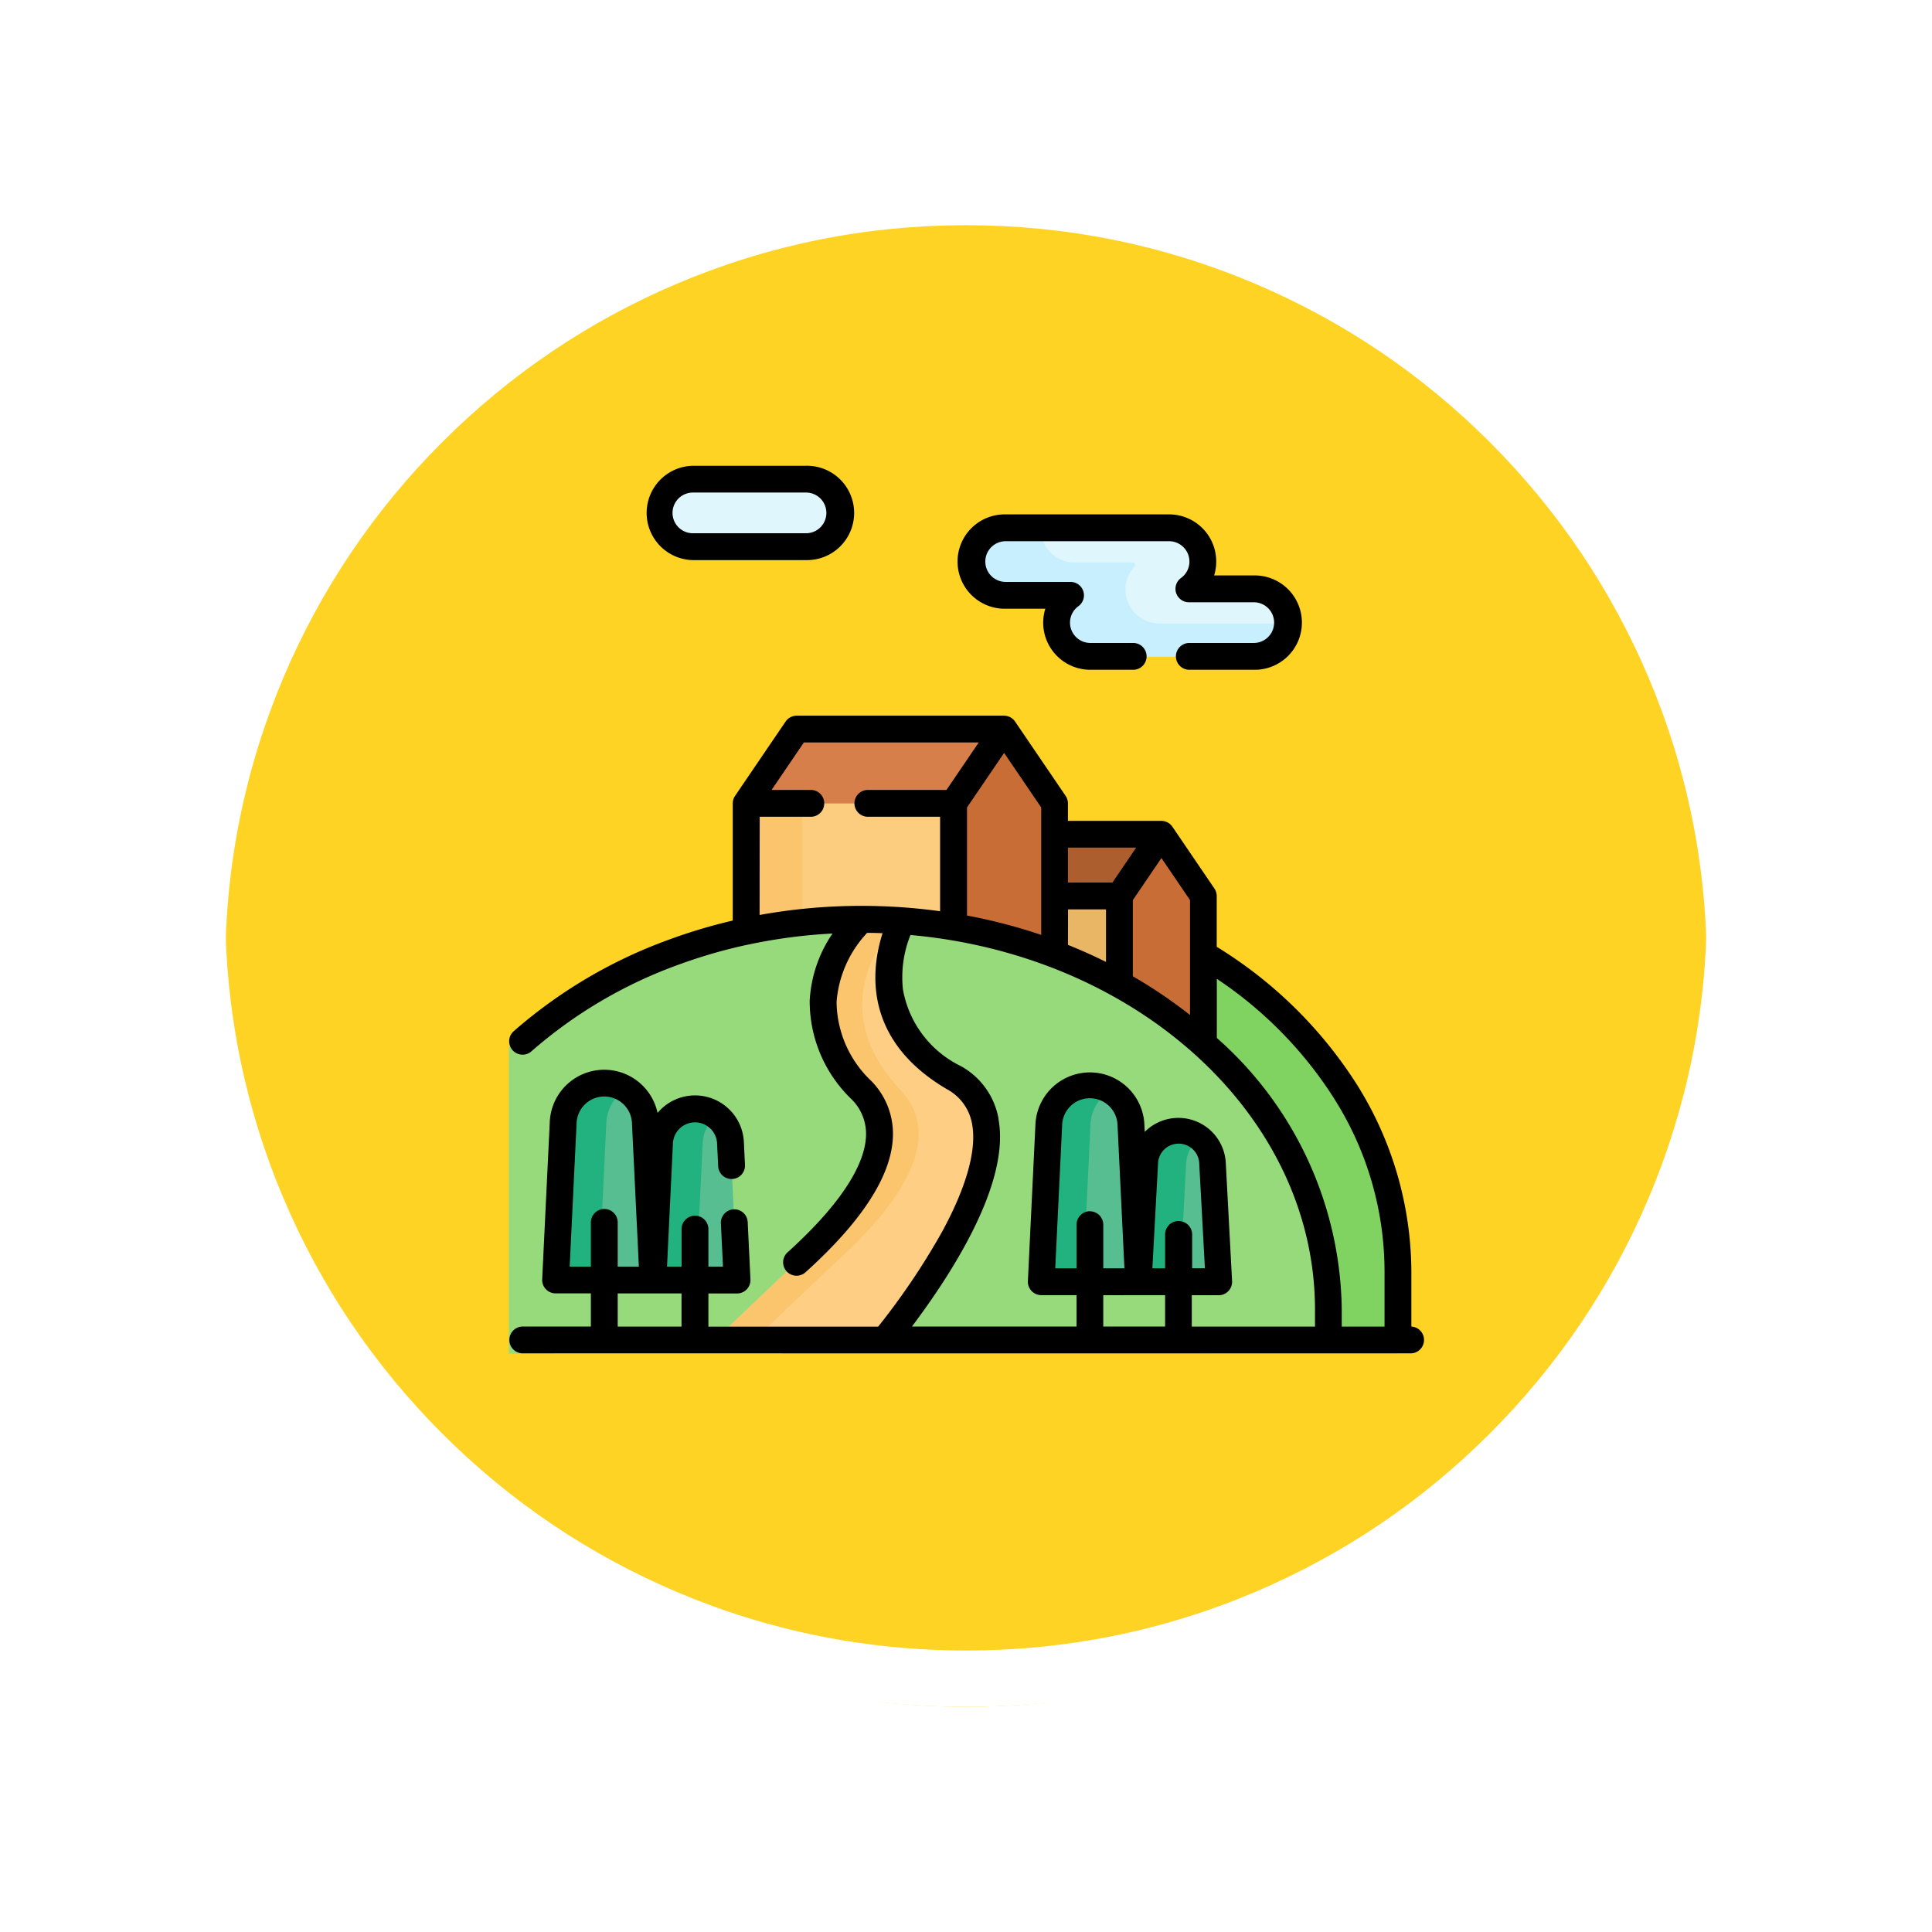<svg xmlns="http://www.w3.org/2000/svg" xmlns:xlink="http://www.w3.org/1999/xlink" width="102.949" height="102.949" viewBox="0 0 102.949 102.949">
  <defs>
    <filter id="Trazado_874925" x="0" y="0" width="102.949" height="102.949" filterUnits="userSpaceOnUse">
      <feOffset dy="3" input="SourceAlpha"/>
      <feGaussianBlur stdDeviation="3" result="blur"/>
      <feFlood flood-opacity="0.161"/>
      <feComposite operator="in" in2="blur"/>
      <feComposite in="SourceGraphic"/>
    </filter>
  </defs>
  <g id="Grupo_1112486" data-name="Grupo 1112486" transform="translate(-799.5 -2511.157)">
    <g id="Grupo_1111316" data-name="Grupo 1111316" transform="translate(808.5 2517.157)">
      <g id="Grupo_1109835" data-name="Grupo 1109835" transform="translate(0 0)">
        <g id="Grupo_1107913" data-name="Grupo 1107913" transform="translate(0 0)">
          <g transform="matrix(1, 0, 0, 1, -9, -6)" filter="url(#Trazado_874925)">
            <g id="Trazado_874925-2" data-name="Trazado 874925" transform="translate(9 6)" fill="#fc0" opacity="0.859">
              <path d="M 42.474 83.449 C 36.942 83.449 31.576 82.366 26.526 80.23 C 21.647 78.166 17.265 75.212 13.501 71.448 C 9.738 67.685 6.783 63.303 4.719 58.424 C 2.583 53.373 1.5 48.007 1.5 42.475 C 1.5 36.942 2.583 31.576 4.719 26.526 C 6.783 21.647 9.738 17.265 13.501 13.501 C 17.265 9.738 21.647 6.783 26.526 4.719 C 31.576 2.583 36.942 1.5 42.474 1.5 C 48.007 1.5 53.373 2.583 58.423 4.719 C 63.302 6.783 67.684 9.738 71.448 13.501 C 75.211 17.265 78.166 21.647 80.23 26.526 C 82.366 31.576 83.449 36.942 83.449 42.474 C 83.449 48.007 82.366 53.373 80.23 58.424 C 78.166 63.303 75.211 67.685 71.448 71.448 C 67.684 75.212 63.302 78.166 58.423 80.23 C 53.373 82.366 48.007 83.449 42.474 83.449 Z" stroke="none"/>
              <path d="M 42.474 3 C 37.144 3 31.975 4.043 27.11 6.101 C 22.41 8.089 18.188 10.936 14.562 14.562 C 10.936 18.188 8.089 22.41 6.101 27.11 C 4.043 31.975 3 37.144 3 42.475 C 3 47.805 4.043 52.975 6.101 57.839 C 8.089 62.539 10.936 66.761 14.562 70.387 C 18.188 74.014 22.41 76.86 27.11 78.848 C 31.975 80.906 37.144 81.949 42.474 81.949 C 47.805 81.949 52.974 80.906 57.839 78.848 C 62.539 76.86 66.761 74.014 70.387 70.387 C 74.013 66.761 76.86 62.539 78.848 57.839 C 80.906 52.975 81.949 47.805 81.949 42.474 C 81.949 37.144 80.906 31.975 78.848 27.11 C 76.86 22.41 74.013 18.188 70.387 14.562 C 66.761 10.936 62.539 8.089 57.839 6.101 C 52.974 4.043 47.805 3 42.474 3 M 42.474 -7.62939453125e-06 C 65.932 -7.62939453125e-06 84.949 19.016 84.949 42.474 L 84.949 42.475 C 84.949 65.933 65.932 84.949 42.474 84.949 C 19.016 84.949 0 65.933 0 42.475 L 0 42.474 C 0 19.016 19.016 -7.62939453125e-06 42.474 -7.62939453125e-06 Z" stroke="none" fill="#fff"/>
            </g>
          </g>
          <g id="Trazado_874923" data-name="Trazado 874923" transform="translate(0 0)" fill="none">
            <path d="M42.474,0A42.474,42.474,0,0,1,84.949,42.474h0A42.474,42.474,0,0,1,0,42.475H0A42.474,42.474,0,0,1,42.474,0Z" stroke="none"/>
            <path d="M 42.474 3 C 37.144 3 31.975 4.043 27.11 6.101 C 22.41 8.089 18.188 10.936 14.562 14.562 C 10.936 18.188 8.089 22.41 6.101 27.11 C 4.043 31.975 3 37.144 3 42.475 C 3 47.805 4.043 52.975 6.101 57.839 C 8.089 62.539 10.936 66.761 14.562 70.387 C 18.188 74.014 22.41 76.86 27.11 78.848 C 31.975 80.906 37.144 81.949 42.474 81.949 C 47.805 81.949 52.974 80.906 57.839 78.848 C 62.539 76.86 66.761 74.014 70.387 70.387 C 74.013 66.761 76.86 62.539 78.848 57.839 C 80.906 52.975 81.949 47.805 81.949 42.474 C 81.949 37.144 80.906 31.975 78.848 27.11 C 76.86 22.41 74.013 18.188 70.387 14.562 C 66.761 10.936 62.539 8.089 57.839 6.101 C 52.974 4.043 47.805 3 42.474 3 M 42.474 -7.62939453125e-06 C 65.932 -7.62939453125e-06 84.949 19.016 84.949 42.474 L 84.949 42.475 C 84.949 65.933 65.932 84.949 42.474 84.949 C 19.016 84.949 0 65.933 0 42.475 L 0 42.474 C 0 19.016 19.016 -7.62939453125e-06 42.474 -7.62939453125e-06 Z" stroke="none" fill="#fff"/>
          </g>
        </g>
      </g>
    </g>
    <g id="Grupo_1114172" data-name="Grupo 1114172" transform="translate(826.615 2528.303)">
      <g id="Grupo_1114179" data-name="Grupo 1114179" transform="translate(0 8.39)">
        <path id="Trazado_907035" data-name="Trazado 907035" d="M160.758,241.291a30.311,30.311,0,0,0-7.944,1.058v23.986l32.815-.008v-4.238C185.629,250.6,174.493,241.291,160.758,241.291Z" transform="translate(-138.253 -219.745)" fill="#80d261"/>
        <g id="Grupo_1114172-2" data-name="Grupo 1114172" transform="translate(20.86 18.948)">
          <path id="Trazado_907036" data-name="Trazado 907036" d="M235.071,217.67v7.374a.126.126,0,0,1-.126.126h-15.9a.126.126,0,0,1-.126-.126V214.155a.126.126,0,0,1,.151-.124l15.629,3.185A.463.463,0,0,1,235.071,217.67Z" transform="translate(-218.921 -214.029)" fill="#e9b665"/>
        </g>
        <g id="XMLID_1272_" transform="translate(20.86 18.92)">
          <g id="Grupo_1114173" data-name="Grupo 1114173">
            <path id="Trazado_907037" data-name="Trazado 907037" d="M345.907,217.376V224.9H341.43v-7.878l1.972-2.9.266-.39,2.041,3A1.143,1.143,0,0,1,345.907,217.376Z" transform="translate(-329.756 -213.733)" fill="#c86d36"/>
            <path id="Trazado_907038" data-name="Trazado 907038" d="M232.833,213.733l-.266.39-1.972,2.9H218.921v-3.291h13.912Z" transform="translate(-218.921 -213.733)" fill="#ac5e2e"/>
          </g>
        </g>
        <path id="Trazado_907039" data-name="Trazado 907039" d="M149.141,159.007a.375.375,0,0,0-.065-.21l-2.627-3.864-13.739,3.959V171.2h16.431V159.007Z" transform="translate(-120.064 -141.616)" fill="#fccd7f"/>
        <path id="Trazado_907040" data-name="Trazado 907040" d="M135.706,198.938V187.421l-3,.863v12.308h16.431v-1.655Z" transform="translate(-120.064 -171.008)" fill="#fbc56d"/>
        <g id="Grupo_1114178" data-name="Grupo 1114178" transform="translate(0 13.317)">
          <g id="Grupo_1114177" data-name="Grupo 1114177" transform="translate(0 0)">
            <g id="XMLID_1268_" transform="translate(12.646)">
              <g id="Grupo_1114174" data-name="Grupo 1114174">
                <path id="Trazado_907041" data-name="Trazado 907041" d="M146.45,154.933l2.295,3.375a.374.374,0,0,1-.309.584H132.711l2.549-3.75a.479.479,0,0,1,.4-.209H146.45Z" transform="translate(-132.711 -154.933)" fill="#d77f4a"/>
              </g>
            </g>
            <g id="Grupo_1114176" data-name="Grupo 1114176" transform="translate(23.693)">
              <g id="XMLID_1270_">
                <g id="Grupo_1114175" data-name="Grupo 1114175">
                  <path id="Trazado_907042" data-name="Trazado 907042" d="M254.034,159.007v7.917h-5.383v-8.032l2.373-3.49.318-.469,2.627,3.864A.374.374,0,0,1,254.034,159.007Z" transform="translate(-248.651 -154.933)" fill="#c86d36"/>
                </g>
              </g>
            </g>
            <path id="Trazado_907043" data-name="Trazado 907043" d="M43.668,282.1c0-11.486-11.135-20.8-24.871-20.8A28.068,28.068,0,0,0,.43,267.82L0,268.109v16.334H2.424l.03-.724H43.668Z" transform="translate(-0.001 -251.167)" fill="#97da7b"/>
            <path id="Trazado_907044" data-name="Trazado 907044" d="M127.929,269.745c-4.725-2.764-3.477-6.8-2.843-8.219l.087-.144c-.714-.052-1.436-.079-2.166-.079a6.16,6.16,0,0,0,0,9.108c2.506,2.669-.354,6.366-3.487,9.187l-4.333,4.121h9.044c2.559-3.2,8.323-11.27,3.7-13.974Z" transform="translate(-104.211 -251.167)" fill="#fece85"/>
            <path id="Trazado_907045" data-name="Trazado 907045" d="M125.091,270.411c-4.268-4.545-.639-8.475-.072-9.038-.663-.045-1.334-.07-2.011-.07a6.16,6.16,0,0,0,0,9.108c2.506,2.669-.354,6.366-3.487,9.187l-4.333,4.121h2.083L121.6,279.6C124.737,276.777,127.6,273.08,125.091,270.411Z" transform="translate(-104.212 -251.167)" fill="#fbc56d"/>
          </g>
          <path id="Trazado_907046" data-name="Trazado 907046" d="M28.888,352.911A2.191,2.191,0,0,0,26.7,355l-.388,8.057a.331.331,0,0,0,.331.347h4.534a.291.291,0,0,0,.291-.305l-.391-8.1a2.191,2.191,0,0,0-2.188-2.085Z" transform="translate(-23.804 -334.046)" fill="#57be92"/>
          <path id="Trazado_907047" data-name="Trazado 907047" d="M28.612,363.053,29,355a2.188,2.188,0,0,1,1.037-1.757A2.189,2.189,0,0,0,26.7,355l-.388,8.057a.331.331,0,0,0,.331.347h2.3a.331.331,0,0,1-.331-.347Z" transform="translate(-23.803 -334.045)" fill="#22b27f"/>
          <path id="Trazado_907048" data-name="Trazado 907048" d="M300.45,353.911A2.191,2.191,0,0,0,298.261,356l-.387,8.015a.372.372,0,0,0,.372.39h4.441a.339.339,0,0,0,.339-.355L302.638,356A2.191,2.191,0,0,0,300.45,353.911Z" transform="translate(-269.491 -334.951)" fill="#57be92"/>
          <path id="Trazado_907049" data-name="Trazado 907049" d="M300.1,364.012l.386-8.015a2.188,2.188,0,0,1,1.075-1.779,2.188,2.188,0,0,0-3.3,1.779l-.386,8.015a.372.372,0,0,0,.372.39h2.227A.372.372,0,0,1,300.1,364.012Z" transform="translate(-269.492 -334.952)" fill="#22b27f"/>
          <path id="Trazado_907050" data-name="Trazado 907050" d="M82.973,367.272a1.9,1.9,0,0,0-1.891,1.813l-.333,6.96a.332.332,0,0,0,.332.348h3.776a.341.341,0,0,0,.34-.357l-.333-6.951A1.9,1.9,0,0,0,82.973,367.272Z" transform="translate(-73.055 -347.039)" fill="#57be92"/>
          <path id="Trazado_907051" data-name="Trazado 907051" d="M83.05,376.045l.333-6.96a1.9,1.9,0,0,1,.74-1.419,1.877,1.877,0,0,0-1.151-.394,1.9,1.9,0,0,0-1.891,1.813l-.333,6.96a.332.332,0,0,0,.332.348h2.3A.332.332,0,0,1,83.05,376.045Z" transform="translate(-73.054 -347.039)" fill="#22b27f"/>
          <path id="Trazado_907052" data-name="Trazado 907052" d="M354.176,379.836a1.814,1.814,0,0,0-1.812,1.727l-.318,5.967a.309.309,0,0,0,.309.326h3.605a.345.345,0,0,0,.344-.363l-.316-5.93A1.814,1.814,0,0,0,354.176,379.836Z" transform="translate(-318.5 -358.405)" fill="#57be92"/>
          <path id="Trazado_907053" data-name="Trazado 907053" d="M354.272,387.529l.318-5.967a1.811,1.811,0,0,1,.7-1.345,1.813,1.813,0,0,0-2.925,1.344l-.318,5.967a.309.309,0,0,0,.309.326h2.227A.309.309,0,0,1,354.272,387.529Z" transform="translate(-318.5 -358.405)" fill="#22b27f"/>
        </g>
        <path id="Trazado_907054" data-name="Trazado 907054" d="M85.825,18.772h6.029a1.8,1.8,0,1,0,0-3.6H85.825a1.8,1.8,0,1,0,0,3.6Z" transform="translate(-76.019 -15.174)" fill="#dff6fd"/>
        <path id="Trazado_907055" data-name="Trazado 907055" d="M260.789,42.341H269.5a1.8,1.8,0,0,1,1.311,3.029.134.134,0,0,0,.1.225h3.061a1.827,1.827,0,0,1,1.841,1.733,1.8,1.8,0,0,1-1.8,1.865h-8.66a1.838,1.838,0,0,1-1.846-1.833,1.788,1.788,0,0,1,.487-1.195.134.134,0,0,0-.1-.225h-3.1a1.8,1.8,0,1,1,0-3.6Z" transform="translate(-234.311 -39.752)" fill="#dff6fd"/>
        <path id="Trazado_907056" data-name="Trazado 907056" d="M269.011,47.44a1.837,1.837,0,0,1-1.846-1.833,1.788,1.788,0,0,1,.487-1.195.134.134,0,0,0-.1-.225h-3.1a1.8,1.8,0,0,1-1.8-1.8c0-.016,0-.031,0-.047h-1.861a1.8,1.8,0,1,0,0,3.6h3.1a.134.134,0,0,1,.1.225,1.789,1.789,0,0,0-.487,1.195,1.838,1.838,0,0,0,1.846,1.833h8.66a1.8,1.8,0,0,0,1.8-1.752Z" transform="translate(-234.313 -39.751)" fill="#c8effe"/>
      </g>
      <g id="Grupo_1114180" data-name="Grupo 1114180" transform="translate(0 7.675)">
        <path id="Trazado_907057" data-name="Trazado 907057" d="M48.091,179.983V177.04A18.875,18.875,0,0,0,45.2,167.1a23.225,23.225,0,0,0-7.48-7.356v-2.706a.715.715,0,0,0-.124-.4l-2.238-3.292a.715.715,0,0,0-.591-.313H29.791V152.1a.714.714,0,0,0-.124-.4l-2.692-3.959a.715.715,0,0,0-.591-.313H15.337a.715.715,0,0,0-.591.313L12.054,151.7a.714.714,0,0,0-.124.4v6.245a28.805,28.805,0,0,0-3.393,1.015,25.979,25.979,0,0,0-8.3,4.9.715.715,0,0,0,.947,1.07,24.56,24.56,0,0,1,7.843-4.628,27.409,27.409,0,0,1,3.754-1.083l.009,0a28.5,28.5,0,0,1,4.457-.583,7,7,0,0,0-1.216,3.567,7.231,7.231,0,0,0,2.239,5.273,2.59,2.59,0,0,1,.761,1.96c-.069,1.648-1.523,3.794-4.2,6.207a.715.715,0,0,0,.956,1.062c3.016-2.714,4.589-5.14,4.676-7.209a4.005,4.005,0,0,0-1.147-3,5.873,5.873,0,0,1-1.853-4.224A6.053,6.053,0,0,1,19.092,159q.413,0,.823.019c-.613,1.9-1.079,5.676,3.443,8.321a2.6,2.6,0,0,1,1.327,1.853c.253,1.365-.3,3.348-1.6,5.735a37.658,37.658,0,0,1-3.406,5.055H10.633v-1.767H12.16a.715.715,0,0,0,.714-.749l-.146-3.038a.715.715,0,1,0-1.428.068l.11,2.289h-.777v-1.973a.715.715,0,1,0-1.429,0v1.973H8.428l.314-6.559a1.178,1.178,0,0,1,2.354,0l.059,1.225a.715.715,0,0,0,1.428-.068l-.059-1.225a2.605,2.605,0,0,0-4.6-1.564,2.905,2.905,0,0,0-5.743.467l-.405,8.4a.715.715,0,0,0,.714.749H4.37v1.767H.715a.715.715,0,0,0,0,1.429h47.34a.714.714,0,0,0,.035-1.427Zm-4.1-12.128a17.21,17.21,0,0,1,2.671,9.186v2.941h-2.28v-.9A19.6,19.6,0,0,0,37.725,164.6V161.45a21.559,21.559,0,0,1,6.265,6.4Zm-7.694-10.6v6.124a25.5,25.5,0,0,0-3.047-2.063v-4.061l1.523-2.241Zm-6.5.495H31.82v2.8q-.991-.494-2.029-.909Zm3.631-3.292-1.266,1.862H29.791v-1.862Zm-5.061-2.139v6.791a28.934,28.934,0,0,0-3.954-1.032v-5.759l1.977-2.908Zm-15,.495h2.751a.715.715,0,0,0,0-1.429H14l1.72-2.53h9.319l-1.72,2.53H19.157a.715.715,0,1,0,0,1.429h3.822v5.034a30.726,30.726,0,0,0-4.183-.286,30.37,30.37,0,0,0-5.435.486Zm12.73,16.113a4.006,4.006,0,0,0-2.01-2.826A5.626,5.626,0,0,1,21,162.015a6.041,6.041,0,0,1,.4-2.9c12.1,1.082,21.556,9.624,21.556,19.967v.9H36.391V178.31h1.433a.715.715,0,0,0,.714-.753l-.335-6.289a2.529,2.529,0,0,0-4.319-1.662l-.022-.45a2.906,2.906,0,0,0-5.8,0l-.405,8.4a.715.715,0,0,0,.714.749h1.879v1.672H21.479c2.314-3.078,5.225-7.739,4.611-11.05Zm4.869,4.906a.715.715,0,0,0-.715.715v2.329H29.115l.369-7.655a1.476,1.476,0,0,1,2.949,0l.369,7.655H31.674v-2.329A.715.715,0,0,0,30.959,173.837Zm2.57,4.473h1.433v1.672H31.674V178.31Zm2.148-3.95a.715.715,0,0,0-.715.715v1.806h-.679l.3-5.544a1.1,1.1,0,0,1,2.2,0l.3,5.54h-.679v-1.806A.715.715,0,0,0,35.676,174.36ZM3.241,176.785l.369-7.655a1.476,1.476,0,0,1,2.949,0l.369,7.655H5.8v-2.329a.715.715,0,1,0-1.429,0v2.329ZM5.8,178.214H9.2v1.767H5.8Z" transform="translate(0 -134.113)"/>
        <path id="Trazado_907058" data-name="Trazado 907058" d="M79.041,12.7H85.07a2.514,2.514,0,1,0,0-5.027H79.041a2.514,2.514,0,0,0,0,5.027Zm0-3.6H85.07a1.084,1.084,0,1,1,0,2.169H79.041a1.084,1.084,0,0,1,0-2.169Z" transform="translate(-69.235 -7.675)"/>
        <path id="Trazado_907059" data-name="Trazado 907059" d="M254,39.869h2.113a2.51,2.51,0,0,0,2.4,3.253h2.255a.715.715,0,1,0,0-1.429h-2.255a1.086,1.086,0,0,1-1.084-1.084,1.074,1.074,0,0,1,.449-.876.715.715,0,0,0-.42-1.293H254a1.084,1.084,0,1,1,0-2.169h8.708a1.086,1.086,0,0,1,1.084,1.084,1.074,1.074,0,0,1-.449.876.715.715,0,0,0,.42,1.293h3.458a1.084,1.084,0,1,1,0,2.169h-3.407a.715.715,0,1,0,0,1.429h3.407a2.514,2.514,0,1,0,0-5.027h-2.113a2.51,2.51,0,0,0-2.4-3.253H254a2.514,2.514,0,1,0,0,5.027Z" transform="translate(-227.527 -32.253)"/>
      </g>
    </g>
  </g>
</svg>
